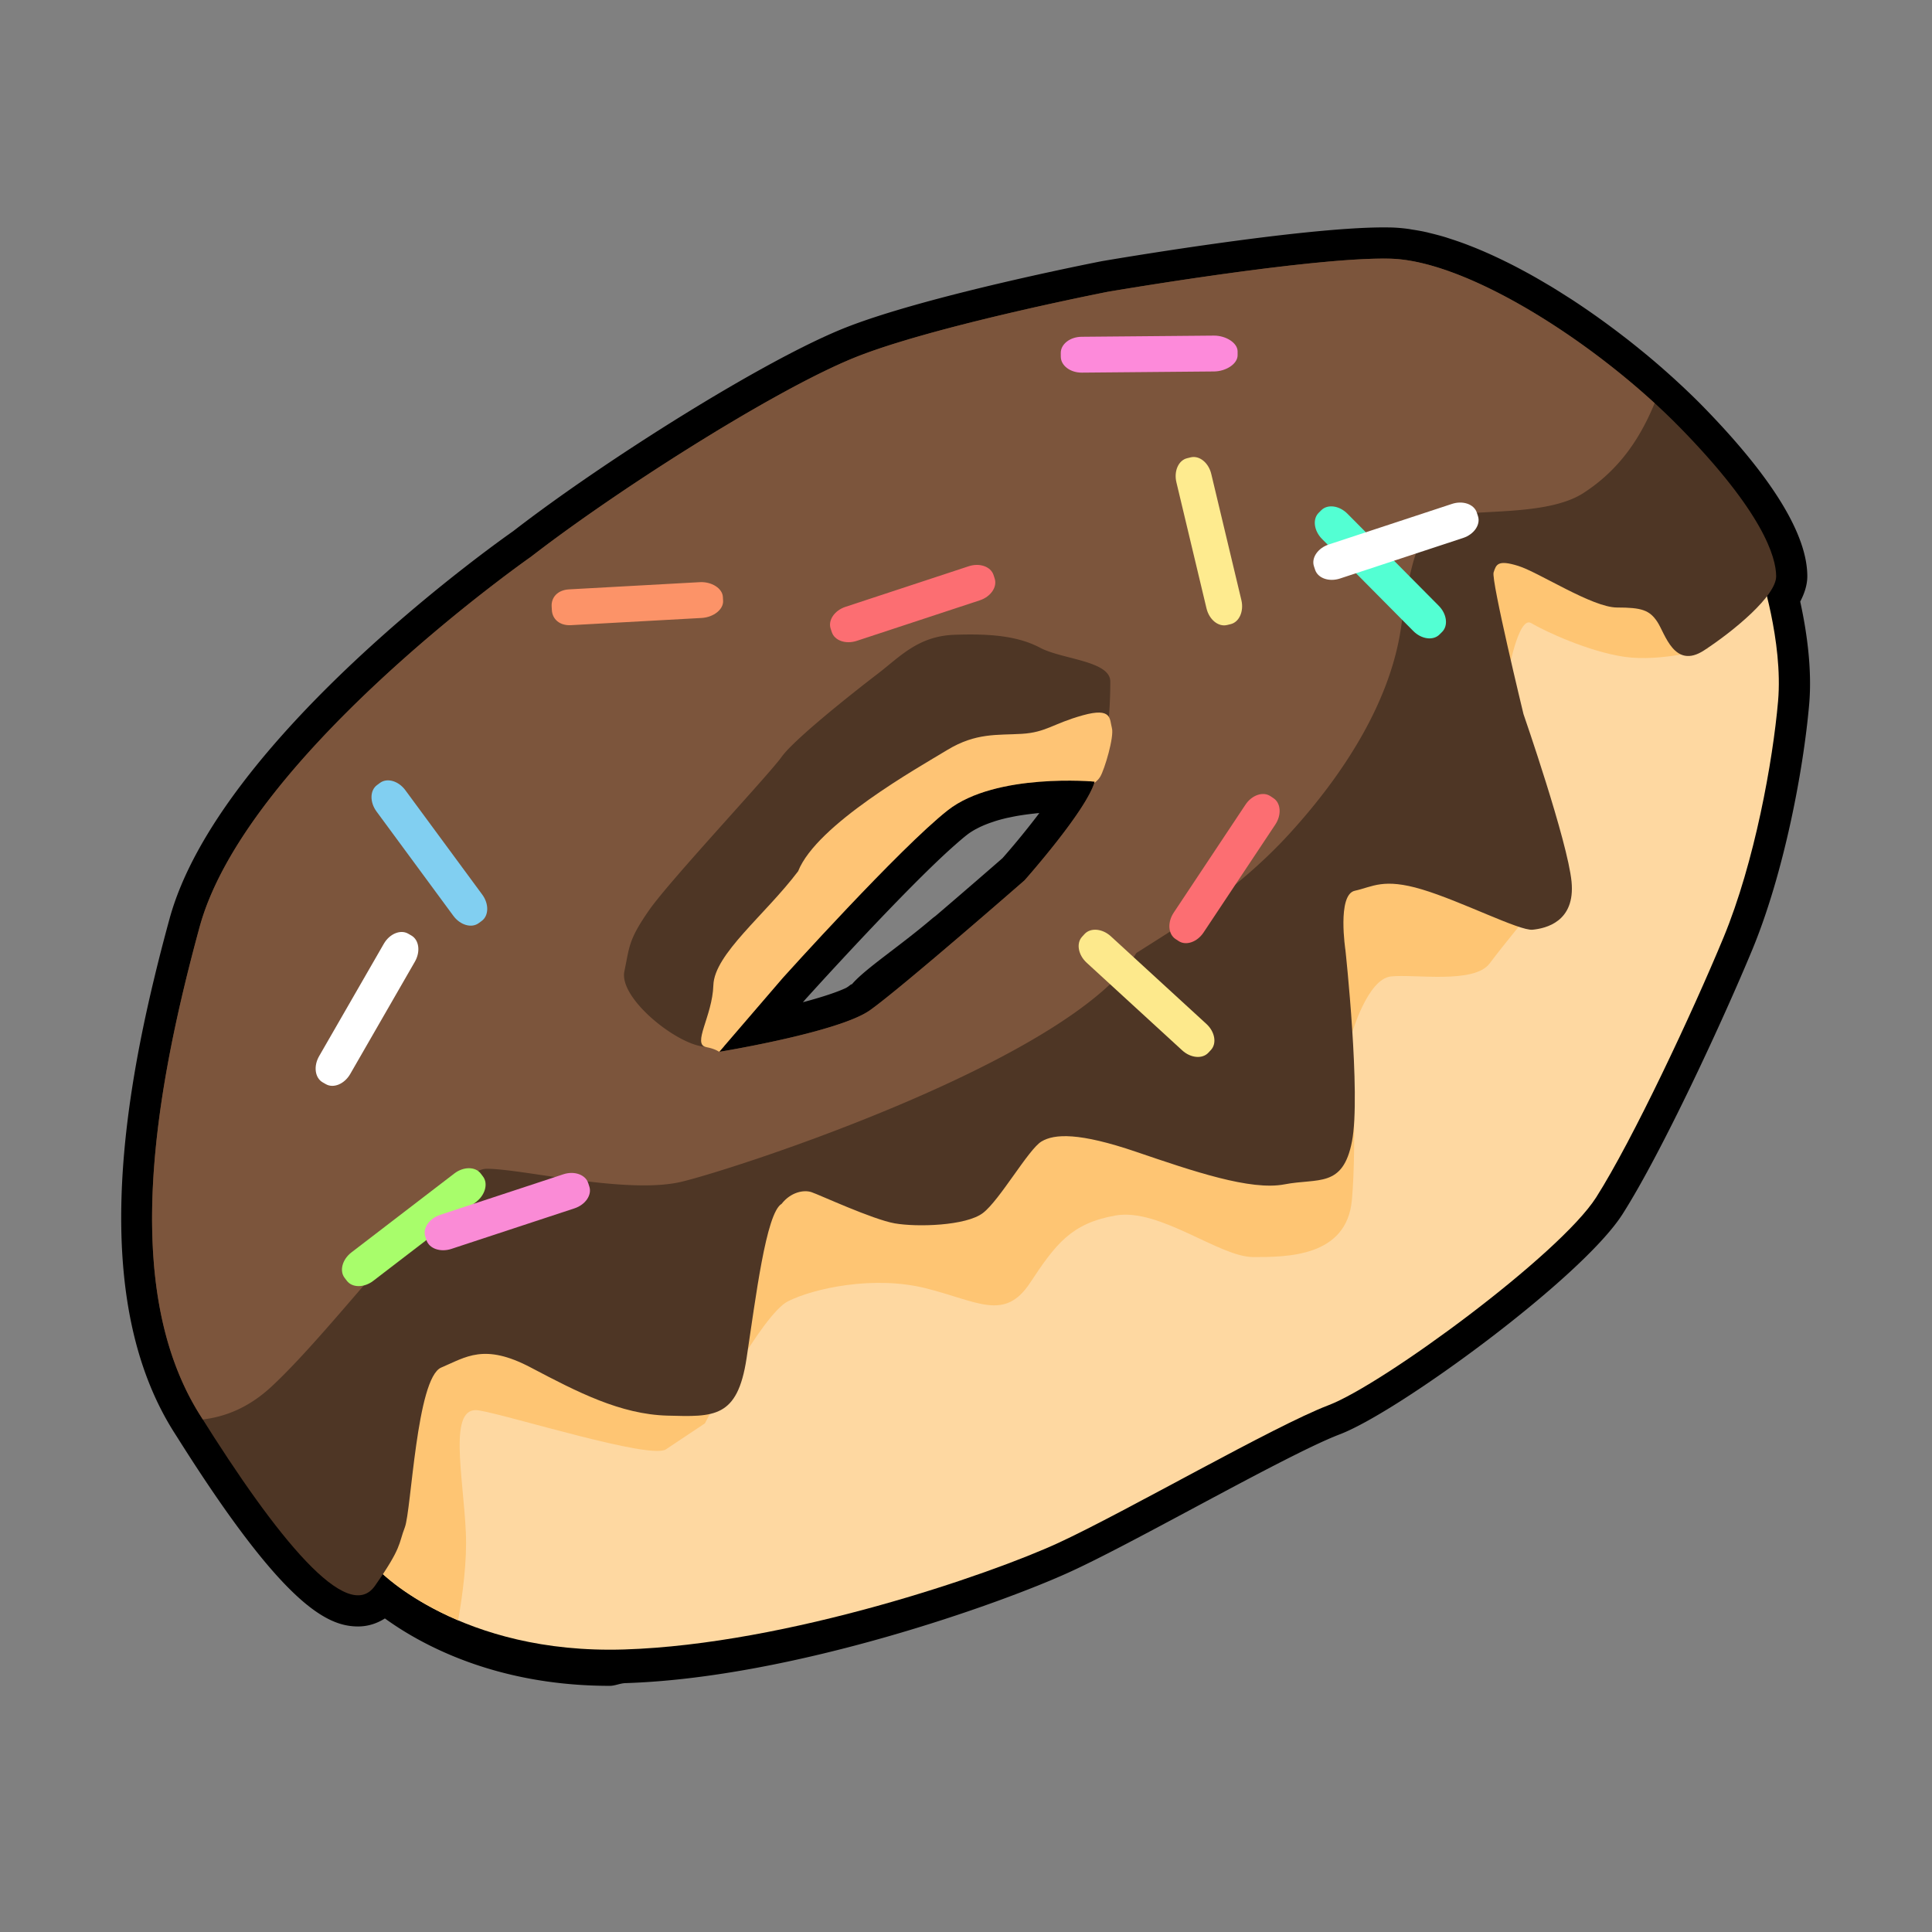 <?xml version="1.0" standalone="no"?><!DOCTYPE svg PUBLIC "-//W3C//DTD SVG 1.1//EN" "http://www.w3.org/Graphics/SVG/1.1/DTD/svg11.dtd"><svg t="1607840036583" class="icon" viewBox="0 0 1024 1024" version="1.1" xmlns="http://www.w3.org/2000/svg" p-id="3142" xmlns:xlink="http://www.w3.org/1999/xlink" width="200" height="200"><rect x="0" y="0" width="1024" height="1024" fill="#808080" stroke="none"/><defs><style type="text/css"></style></defs><path d="M201.47 832.93s42.7 44.07 129.46 41.32 194.19-39.94 229.99-56.46c35.8-16.53 114.31-61.98 143.23-73 28.92-11.01 122.58-79.87 141.86-110.17 19.28-30.3 50.96-97.79 67.49-137.72 16.53-39.94 26.17-93.65 28.92-125.32 2.75-31.68-9.64-68.87-9.64-68.87L835 254.51l-93.66 19.28-71.61 38.56L617.7 459.7l-102.23 73-93.65 64.73-198.32 35.8-74.37 112.93 52.34 86.77z" fill="#FED8A1" p-id="3143"></path><path d="M913.99 290.31L835 252.94 741.34 273l-71.61 38.95-52.03 147.56-102.23 73.09-93.65 64.77L223.5 633.2l-74.37 112.95 52.33 86.76s13.73 14.14 41.37 25.9c2.49-14.25 4.75-31.84 4.08-46.55-1.38-30.3-9.64-67.49 6.88-64.73 16.53 2.75 90.9 26.16 99.16 20.66 8.26-5.51 20.66-13.77 20.66-13.77s30.29-57.84 44.07-64.73c13.77-6.89 45.46-13.78 73-6.89s41.71 17.7 55.28-2.86c13.57-20.55 21.83-31.57 45.25-35.7s55.1 22.03 73 22.03 49.58 0 52.33-30.29c2.75-30.3 0-88.14 0-88.14s8.26-28.93 20.66-30.3c12.39-1.37 44.07 4.13 52.33-6.88 8.26-11.01 22.04-27.54 22.04-27.54l-12.39-125.33s5.51-31.67 12.39-27.54c6.88 4.13 30.3 15.14 49.58 17.9 19.28 2.76 44.07-4.33 44.07-4.33l8.77-53.52z" fill="#FEC573" p-id="3144"></path><path d="M890.77 226.96c-43.38-44.42-112.59-88.83-153.9-89.86-41.32-1.03-149.77 17.56-149.77 17.56s-89.86 17.56-132.21 34.09-127.6 70.82-173.53 106.39c0 0-150.8 105.36-175.59 196.25s-41.32 192.12 0 258.23 78.5 111.55 92.96 90.9c14.46-20.66 12.39-22.04 15.84-30.99 3.45-8.96 6.21-79.2 19.29-84.7 13.08-5.51 22.71-13.09 47.51 0 24.8 13.08 47.52 24.79 72.31 25.48 24.79 0.69 37.18 1.37 42-30.3s10.33-77.12 18.59-81.94c4.82-6.2 11.71-7.58 15.84-6.2 4.13 1.37 32.36 14.46 44.07 16.53 11.71 2.07 37.88 1.37 46.83-5.51 8.95-6.88 24.1-33.74 30.99-37.87 6.88-4.13 19.96-4.83 50.27 5.5 30.3 10.33 60.59 20.66 78.5 17.22 17.91-3.45 30.98 2.07 35.8-22.72 4.83-24.79-3.44-101.22-3.44-101.22s-4.55-29.62 4.95-31.68c9.51-2.07 15.01-6.88 35.67-0.69s51.65 22.03 58.54 21.34 22.72-4.13 20.66-25.48c-2.07-21.34-25.48-88.83-25.48-88.83s-17.2-70.92-15.83-75.06 2.07-6.89 13.08-3.45c11.01 3.45 39.24 22.04 52.33 22.04s17.22 1.37 21.35 7.57c4.13 6.2 8.96 25.48 24.79 15.15s38.21-28.92 38.21-39.25-7.25-34.08-50.63-78.5zM543.03 466.6s-65.42 57.15-81.95 68.86-79.88 22.04-79.88 22.04l33.75-39.25s61.97-68.87 87.45-88.83c25.48-19.98 77.82-15.15 77.82-15.15-4.14 15.14-37.19 52.33-37.19 52.33z" fill="#4E3625" p-id="3145"></path><path d="M736.87 137.1c-41.32-1.03-149.77 17.56-149.77 17.56s-89.86 17.56-132.21 34.09-127.6 70.82-173.53 106.39c0 0-150.8 105.36-175.59 196.25s-41.32 192.12 0 258.23c0.58 0.92 1.15 1.8 1.73 2.72 11.38-1.33 23.98-5.96 36.14-17.18 35.81-33.05 95.04-115.69 114.31-115.69s74.37 13.77 103.29 6.88 206.57-64.73 241.01-121.2c19.29-12.39 52.34-31.68 81.26-63.35 28.92-31.68 53.7-70.24 59.21-110.18 5.51-39.94 11.01-53.71 24.79-57.84s52.34 0 71.62-12.39c19.27-12.39 30.28-29.29 37.86-47.69-43.21-39.59-102.94-75.68-140.12-76.6zM580.21 414.26c-4.13 15.15-37.18 52.34-37.18 52.34s-65.42 57.15-81.95 68.86c-12.62 8.93-52.54 17.08-70.71 20.42a534.21 534.21 0 0 1-9.17 1.61l2.65-3.08c-4.68 0.82-9.6 0.97-14.35-0.36-15.77-4.41-41.32-26.17-38.56-39.25 2.75-13.08 2.06-16.53 13.08-32.37 11.02-15.83 63.35-71.61 70.24-81.25s39.25-35.12 50.96-44.07c11.71-8.96 21.35-19.97 40.63-20.66 19.28-0.69 33.75 0.69 45.45 6.88 11.7 6.2 37.18 6.88 37.18 17.91 0 11.01-0.69 37.87-8.96 49.58-0.6 0.85-1.61 1.97-2.82 3.21 2.17 0.11 3.51 0.23 3.51 0.23z" fill="#7C553C" p-id="3146"></path><path d="M589.33 385.85c-1.29-4.65 0.26-11.1-15.49-6.71s-19.37 9.04-32.28 9.81c-12.91 0.78-24.27-0.69-39.51 8.57-15.24 9.25-69.2 39.46-79.02 64.25-17.56 23.24-44.42 43.9-44.93 60.43-0.52 16.53-11.49 31.33-3.74 32.8 4.78 0.9 6.84 2.5 6.84 2.5l33.75-39.25s61.97-68.87 87.45-88.83c25.48-19.98 77.82-15.15 77.82-15.15-0.06 0.23-0.19 0.52-0.27 0.76 1.18-0.86 2.36-1.97 3.19-3.34 2.32-3.89 7.48-21.19 6.19-25.84z" fill="#FEC475" p-id="3147"></path><path d="M954.15 318.86c2.32-4.45 3.76-8.96 3.76-13.4 0-22.18-18.61-52.47-55.32-90.05-4.5-4.61-9.37-9.25-14.41-13.87-0.01-0.02-0.02-0.02-0.02-0.03-0.07-0.06-0.15-0.14-0.23-0.21-2.47-2.26-5-4.5-7.57-6.75-0.33-0.29-0.66-0.57-0.99-0.86-2.57-2.23-5.19-4.44-7.86-6.63-0.34-0.29-0.69-0.57-1.03-0.84a459.75 459.75 0 0 0-8.26-6.62c-0.25-0.19-0.51-0.39-0.77-0.58-9.05-7.02-18.45-13.78-28.03-20.04-0.07-0.06-0.15-0.1-0.23-0.15-1.23-0.81-2.48-1.57-3.71-2.36-2.41-1.53-4.82-3.06-7.24-4.53-0.94-0.56-1.86-1.09-2.8-1.64-2.75-1.64-5.5-3.24-8.26-4.77-0.77-0.44-1.54-0.84-2.32-1.26-2.91-1.6-5.83-3.13-8.73-4.59-0.69-0.35-1.36-0.68-2.05-1.01-2.97-1.47-5.92-2.86-8.86-4.18-0.65-0.29-1.3-0.57-1.95-0.86-2.93-1.28-5.83-2.47-8.72-3.58-0.66-0.26-1.32-0.52-1.99-0.77-2.82-1.05-5.59-1.99-8.35-2.87-0.7-0.23-1.41-0.47-2.11-0.69-2.65-0.8-5.26-1.48-7.85-2.11-0.75-0.18-1.52-0.39-2.26-0.56-2.53-0.57-5.01-0.99-7.46-1.37-0.72-0.1-1.46-0.28-2.17-0.36-3.09-0.41-6.12-0.67-9.06-0.75-1.24-0.02-2.55-0.04-3.91-0.04-44.5 0-144.82 17.11-149.45 17.91-3.73 0.73-91.82 18.04-135.05 34.91-42.98 16.77-129.23 71.24-176.98 108.24-6.36 4.45-156.01 109.88-182.07 205.45-2.74 10.02-5.5 20.59-8.13 31.57-18.51 76.82-31.39 173.43 10.06 239.76v0.01c0.02 0.02 0.02 0.04 0.04 0.06l1.73 2.72c0.01 0.02 0.03 0.03 0.04 0.05 55.62 88.44 79.14 100.85 96.2 100.85 5.21 0 10-1.57 14.22-4.25 19.6 14.17 59.21 35.72 119.2 35.72h0.02c2.72 0 5.46-1.36 8.27-1.44 89.01-2.82 199.6-42.31 236.39-59.3 16.01-7.38 39.41-19.91 64.19-33.17 30.79-16.49 62.64-33.53 78-39.38 31.33-11.93 128.41-82.95 149.92-116.75 21.01-33.01 53.48-103.23 68.81-140.27 16.45-39.73 26.98-94.02 30.12-130.21 1.61-19.03-1.52-39.36-4.77-54.15z m-458 166.37c-0.64 0.55-1.28 0.94-1.92 1.49-17.75 15.14-35.64 26.69-42.7 34.96h-0.02c-0.65 0-1.55 1.11-2.65 1.65-0.06 0.03-0.13 0.14-0.19 0.17-4.37 2.11-12.21 4.81-23.11 7.7l1.67-1.92c0.04-0.05 0.31-0.34 0.8-0.87 0.7-0.78 1.98-2.19 3.51-3.87 1.82-1.99 4.09-4.49 6.85-7.49 2.41-2.62 5.14-5.58 8.1-8.76 1.16-1.26 2.35-2.53 3.58-3.86 2.78-2.98 5.7-6.09 8.73-9.3 11.66-12.36 24.72-25.87 35.98-36.73 3.98-3.84 7.68-7.28 11.06-10.26 2.44-2.16 4.76-4.16 6.75-5.71 1.11-0.88 2.4-1.69 3.75-2.49 0.42-0.25 0.89-0.48 1.33-0.71 1.01-0.55 2.07-1.07 3.2-1.55 0.54-0.24 1.08-0.48 1.64-0.69 1.27-0.52 2.61-0.98 3.99-1.44 0.44-0.15 0.86-0.31 1.33-0.45 1.86-0.57 3.83-1.09 5.87-1.57 0.5-0.11 1.03-0.2 1.54-0.31 1.62-0.35 3.28-0.68 5.01-0.96 0.74-0.12 1.51-0.23 2.27-0.35 1.65-0.24 3.35-0.46 5.08-0.65 0.73-0.08 1.46-0.17 2.2-0.24 0.35-0.03 0.71-0.05 1.06-0.08-0.06 0.09-0.13 0.18-0.19 0.26-2.65 3.52-5.58 7.23-8.64 11.01-0.24 0.3-0.48 0.6-0.72 0.89-3.21 3.93-6.57 7.9-9.97 11.75-3.49 3.05-8.04 7-13.19 11.46-3.44 2.97-7.15 6.17-11 9.49-3.57 3.07-7.27 6.25-11 9.43z" p-id="3148"></path><path d="M657.95 318.04c1.42 5.97-1.13 11.69-5.7 12.78l-1.92 0.46c-4.58 1.08-9.44-2.86-10.86-8.83l-15.95-66.82c-1.44-5.96 1.14-11.69 5.7-12.77l1.92-0.47c4.58-1.08 9.44 2.86 10.86 8.83l15.95 66.82z" fill="#FEEB8F" p-id="3149"></path><path d="M700.71 285.68c-4.32-4.36-5.12-10.57-1.78-13.88l1.4-1.39c3.34-3.32 9.55-2.47 13.86 1.89l48.37 48.77c4.33 4.34 5.11 10.58 1.77 13.88l-1.4 1.39c-3.35 3.31-9.55 2.47-13.86-1.89l-48.36-48.77z" fill="#53FFD3" p-id="3150"></path><path d="M710.25 306.62c-5.83 1.91-11.74-0.14-13.21-4.61l-0.62-1.87c-1.47-4.47 2.06-9.65 7.88-11.56l65.24-21.49c5.82-1.94 11.74 0.14 13.21 4.6l0.61 1.88c1.47 4.48-2.06 9.64-7.88 11.56l-65.23 21.49z" fill="#FFFFFF" p-id="3151"></path><path d="M575.96 510.27c-4.52-4.15-5.61-10.31-2.44-13.77l1.33-1.46c3.19-3.46 9.43-2.91 13.94 1.23l50.62 46.43c4.53 4.13 5.6 10.32 2.44 13.77l-1.35 1.45c-3.18 3.47-9.42 2.92-13.93-1.23l-50.61-46.42z" fill="#FDE98C" p-id="3152"></path><path d="M637.91 494.24c-3.4 5.1-9.32 7.13-13.23 4.53l-1.65-1.08c-3.91-2.61-4.34-8.86-0.94-13.97l38.02-57.21c3.37-5.12 9.32-7.14 13.23-4.54l1.65 1.1c3.92 2.61 4.34 8.85 0.95 13.96l-38.03 57.21z" fill="#FC6E72" p-id="3153"></path><path d="M573.43 197.5c-6.13 0.06-11.14-3.71-11.18-8.4l-0.02-1.99c-0.04-4.7 4.9-8.55 11.03-8.61l70.1-0.62c6.13-0.07 12.6 3.71 12.6 8.4v1.98c0 4.71-6.29 8.56-12.43 8.62l-70.1 0.62z" fill="#FD8ADA" p-id="3154"></path><path d="M454.09 339.67c-5.83 1.91-11.74-0.14-13.21-4.61l-0.62-1.87c-1.47-4.47 2.06-9.65 7.88-11.56l65.24-21.49c5.82-1.94 11.74 0.14 13.21 4.6l0.61 1.88c1.47 4.48-2.06 9.64-7.88 11.56l-65.23 21.49z" fill="#FC6E72" p-id="3155"></path><path d="M302.64 331.35c-6.12 0.34-9.88-3.28-10.14-7.96l-0.11-1.98c-0.27-4.7 3.09-8.7 9.22-9.03l69.29-3.82c6.12-0.35 11.98 3.16 12.25 7.84l0.11 1.98c0.28 4.7-5.2 8.81-11.31 9.15l-69.31 3.82z" fill="#FC9368" p-id="3156"></path><path d="M185.62 569.25c-3.07 5.31-8.85 7.72-12.92 5.38l-1.71-0.98c-4.07-2.36-4.91-8.57-1.84-13.88l34.27-59.53c3.05-5.32 8.85-7.71 12.91-5.38l1.72 0.99c4.08 2.36 4.9 8.56 1.84 13.87l-34.27 59.53z" fill="#FFFFFF" p-id="3157"></path><path d="M199.56 430.1c-3.64-4.95-3.52-11.21 0.26-13.98l1.59-1.18c3.79-2.79 9.81-1.05 13.44 3.89l40.74 55.31c3.65 4.92 3.51 11.2-0.27 13.98l-1.6 1.17c-3.79 2.79-9.8 1.05-13.44-3.89l-40.72-55.3z" fill="#81CFF1" p-id="3158"></path><path d="M197.84 678.87c-4.87 3.73-11.13 3.73-13.98 0l-1.2-1.57c-2.86-3.73-1.24-9.78 3.62-13.51l54.51-41.81c4.86-3.74 11.14-3.73 13.99-0.01l1.19 1.57c2.86 3.74 1.23 9.79-3.62 13.52l-54.51 41.81z" fill="#A8FD6B" p-id="3159"></path><path d="M239.25 661.94c-5.83 1.91-11.74-0.14-13.21-4.61l-0.62-1.87c-1.47-4.47 2.06-9.65 7.88-11.56l65.24-21.49c5.82-1.94 11.74 0.14 13.21 4.6l0.61 1.88c1.47 4.48-2.06 9.64-7.88 11.56l-65.23 21.49z" fill="#FA8BD6" p-id="3160"></path><path d="M201.47 832.93s42.7 44.07 129.46 41.32 194.19-39.94 229.99-56.46c35.8-16.53 114.31-61.98 143.23-73 28.92-11.01 122.58-79.87 141.86-110.17 19.28-30.3 50.96-97.79 67.49-137.72 16.53-39.94 26.17-93.65 28.92-125.32 2.75-31.68-9.64-68.87-9.64-68.87L835 254.51l-93.66 19.28-71.61 38.56L617.7 459.7l-102.23 73-93.65 64.73-198.32 35.8-74.37 112.93 52.34 86.77z" fill="#FED8A1" p-id="3161"></path><path d="M913.99 290.31L835 252.94 741.34 273l-71.61 38.95-52.03 147.56-102.23 73.09-93.65 64.77L223.5 633.2l-74.37 112.95 52.33 86.76s13.73 14.14 41.37 25.9c2.49-14.25 4.75-31.84 4.08-46.55-1.38-30.3-9.64-67.49 6.88-64.73 16.53 2.75 90.9 26.16 99.16 20.66 8.26-5.51 20.66-13.77 20.66-13.77s30.29-57.84 44.07-64.73c13.77-6.89 45.46-13.78 73-6.89s41.71 17.7 55.28-2.86c13.57-20.55 21.83-31.57 45.25-35.7s55.1 22.03 73 22.03 49.58 0 52.33-30.29c2.75-30.3 0-88.14 0-88.14s8.26-28.93 20.66-30.3c12.39-1.37 44.07 4.13 52.33-6.88 8.26-11.01 22.04-27.54 22.04-27.54l-12.39-125.33s5.51-31.67 12.39-27.54c6.88 4.13 30.3 15.14 49.58 17.9 19.28 2.76 44.07-4.33 44.07-4.33l8.77-53.52z" fill="#FEC573" p-id="3162"></path><path d="M890.77 226.96c-43.38-44.42-112.59-88.83-153.9-89.86-41.32-1.03-149.77 17.56-149.77 17.56s-89.86 17.56-132.21 34.09-127.6 70.82-173.53 106.39c0 0-150.8 105.36-175.59 196.25s-41.32 192.12 0 258.23 78.5 111.55 92.96 90.9c14.46-20.66 12.39-22.04 15.84-30.99 3.45-8.96 6.21-79.2 19.29-84.7 13.08-5.51 22.71-13.09 47.51 0 24.8 13.08 47.52 24.79 72.31 25.48 24.79 0.69 37.18 1.37 42-30.3s10.33-77.12 18.59-81.94c4.82-6.2 11.71-7.58 15.84-6.2 4.13 1.37 32.36 14.46 44.07 16.53 11.71 2.07 37.88 1.37 46.83-5.51 8.95-6.88 24.1-33.74 30.99-37.87 6.88-4.13 19.96-4.83 50.27 5.5 30.3 10.33 60.59 20.66 78.5 17.22 17.91-3.45 30.98 2.07 35.8-22.72 4.83-24.79-3.44-101.22-3.44-101.22s-4.55-29.62 4.95-31.68c9.51-2.07 15.01-6.88 35.67-0.69s51.65 22.03 58.54 21.34 22.72-4.13 20.66-25.48c-2.07-21.34-25.48-88.83-25.48-88.83s-17.2-70.92-15.83-75.06 2.07-6.89 13.08-3.45c11.01 3.45 39.24 22.04 52.33 22.04s17.22 1.37 21.35 7.57c4.13 6.2 8.96 25.48 24.79 15.15s38.21-28.92 38.21-39.25-7.25-34.08-50.63-78.5zM543.03 466.6s-65.42 57.15-81.95 68.86-79.88 22.04-79.88 22.04l33.75-39.25s61.97-68.87 87.45-88.83c25.48-19.98 77.82-15.15 77.82-15.15-4.14 15.14-37.19 52.33-37.19 52.33z" fill="#4E3625" p-id="3163"></path><path d="M736.87 137.1c-41.32-1.03-149.77 17.56-149.77 17.56s-89.86 17.56-132.21 34.09-127.6 70.82-173.53 106.39c0 0-150.8 105.36-175.59 196.25s-41.32 192.12 0 258.23c0.58 0.92 1.15 1.8 1.73 2.72 11.38-1.33 23.98-5.96 36.14-17.18 35.81-33.05 95.04-115.69 114.31-115.69s74.37 13.77 103.29 6.88 206.57-64.73 241.01-121.2c19.29-12.39 52.34-31.68 81.26-63.35 28.92-31.68 53.7-70.24 59.21-110.18 5.51-39.94 11.01-53.71 24.79-57.84s52.34 0 71.62-12.39c19.27-12.39 30.28-29.29 37.86-47.69-43.21-39.59-102.94-75.68-140.12-76.6zM580.21 414.26c-4.13 15.15-37.18 52.34-37.18 52.34s-65.42 57.15-81.95 68.86c-12.62 8.93-52.54 17.08-70.71 20.42a534.21 534.21 0 0 1-9.17 1.61l2.65-3.08c-4.68 0.82-9.6 0.97-14.35-0.36-15.77-4.41-41.32-26.17-38.56-39.25 2.75-13.08 2.06-16.53 13.08-32.37 11.02-15.83 63.35-71.61 70.24-81.25s39.25-35.12 50.96-44.07c11.71-8.96 21.35-19.97 40.63-20.66 19.28-0.69 33.75 0.69 45.45 6.88 11.7 6.2 37.18 6.88 37.18 17.91 0 11.01-0.69 37.87-8.96 49.58-0.6 0.85-1.61 1.97-2.82 3.21 2.17 0.11 3.51 0.23 3.51 0.23z" fill="#7C553C" p-id="3164"></path><path d="M589.33 385.85c-1.29-4.65 0.26-11.1-15.49-6.71s-19.37 9.04-32.28 9.81c-12.91 0.78-24.27-0.69-39.51 8.57-15.24 9.25-69.2 39.46-79.02 64.25-17.56 23.24-44.42 43.9-44.93 60.43-0.52 16.53-11.49 31.33-3.74 32.8 4.78 0.9 6.84 2.5 6.84 2.5l33.75-39.25s61.97-68.87 87.45-88.83c25.48-19.98 77.82-15.15 77.82-15.15-0.06 0.23-0.19 0.52-0.27 0.76 1.18-0.86 2.36-1.97 3.19-3.34 2.32-3.89 7.48-21.19 6.19-25.84z" fill="#FEC475" p-id="3165"></path><path d="M657.95 318.04c1.42 5.97-1.13 11.69-5.7 12.78l-1.92 0.46c-4.58 1.08-9.44-2.86-10.86-8.83l-15.95-66.82c-1.44-5.96 1.14-11.69 5.7-12.77l1.92-0.47c4.58-1.08 9.44 2.86 10.86 8.83l15.95 66.82z" fill="#FEEB8F" p-id="3166"></path><path d="M700.71 285.68c-4.32-4.36-5.12-10.57-1.78-13.88l1.4-1.39c3.34-3.32 9.55-2.47 13.86 1.89l48.37 48.77c4.33 4.34 5.11 10.58 1.77 13.88l-1.4 1.39c-3.35 3.31-9.55 2.47-13.86-1.89l-48.36-48.77z" fill="#53FFD3" p-id="3167"></path><path d="M710.25 306.62c-5.83 1.91-11.74-0.14-13.21-4.61l-0.62-1.87c-1.47-4.47 2.06-9.65 7.88-11.56l65.24-21.49c5.82-1.94 11.74 0.14 13.21 4.6l0.61 1.88c1.47 4.48-2.06 9.64-7.88 11.56l-65.23 21.49z" fill="#FFFFFF" p-id="3168"></path><path d="M575.96 510.27c-4.52-4.15-5.61-10.31-2.44-13.77l1.33-1.46c3.19-3.46 9.43-2.91 13.94 1.23l50.62 46.43c4.53 4.13 5.6 10.32 2.44 13.77l-1.35 1.45c-3.18 3.47-9.42 2.92-13.93-1.23l-50.61-46.42z" fill="#FDE98C" p-id="3169"></path><path d="M637.91 494.24c-3.4 5.1-9.32 7.13-13.23 4.53l-1.65-1.08c-3.91-2.61-4.34-8.86-0.94-13.97l38.02-57.21c3.37-5.12 9.32-7.14 13.23-4.54l1.65 1.1c3.92 2.61 4.34 8.85 0.95 13.96l-38.03 57.21z" fill="#FC6E72" p-id="3170"></path><path d="M573.43 197.5c-6.13 0.06-11.14-3.71-11.18-8.4l-0.02-1.99c-0.04-4.7 4.9-8.55 11.03-8.61l70.1-0.62c6.13-0.07 12.6 3.71 12.6 8.4v1.98c0 4.71-6.29 8.56-12.43 8.62l-70.1 0.62z" fill="#FD8ADA" p-id="3171"></path><path d="M454.09 339.67c-5.83 1.91-11.74-0.14-13.21-4.61l-0.62-1.87c-1.47-4.47 2.06-9.65 7.88-11.56l65.24-21.49c5.82-1.94 11.74 0.14 13.21 4.6l0.61 1.88c1.47 4.48-2.06 9.64-7.88 11.56l-65.23 21.49z" fill="#FC6E72" p-id="3172"></path><path d="M302.64 331.35c-6.12 0.34-9.88-3.28-10.14-7.96l-0.11-1.98c-0.27-4.7 3.09-8.7 9.22-9.03l69.29-3.82c6.12-0.35 11.98 3.16 12.25 7.84l0.11 1.98c0.28 4.7-5.2 8.81-11.31 9.15l-69.31 3.82z" fill="#FC9368" p-id="3173"></path><path d="M185.62 569.25c-3.07 5.31-8.85 7.72-12.92 5.38l-1.71-0.98c-4.07-2.36-4.91-8.57-1.84-13.88l34.27-59.53c3.05-5.32 8.85-7.71 12.91-5.38l1.72 0.99c4.08 2.36 4.9 8.56 1.84 13.87l-34.27 59.53z" fill="#FFFFFF" p-id="3174"></path><path d="M199.56 430.1c-3.64-4.95-3.52-11.21 0.26-13.98l1.59-1.18c3.79-2.79 9.81-1.05 13.44 3.89l40.74 55.31c3.65 4.92 3.51 11.2-0.27 13.98l-1.6 1.17c-3.79 2.79-9.8 1.05-13.44-3.89l-40.72-55.3z" fill="#81CFF1" p-id="3175"></path><path d="M197.84 678.87c-4.87 3.73-11.13 3.73-13.98 0l-1.2-1.57c-2.86-3.73-1.24-9.78 3.62-13.51l54.51-41.81c4.86-3.74 11.14-3.73 13.99-0.01l1.19 1.57c2.86 3.74 1.23 9.79-3.62 13.52l-54.51 41.81z" fill="#A8FD6B" p-id="3176"></path><path d="M239.25 661.94c-5.83 1.91-11.74-0.14-13.21-4.61l-0.62-1.87c-1.47-4.47 2.06-9.65 7.88-11.56l65.24-21.49c5.82-1.94 11.74 0.14 13.21 4.6l0.61 1.88c1.47 4.48-2.06 9.64-7.88 11.56l-65.23 21.49z" fill="#FA8BD6" p-id="3177"></path></svg>